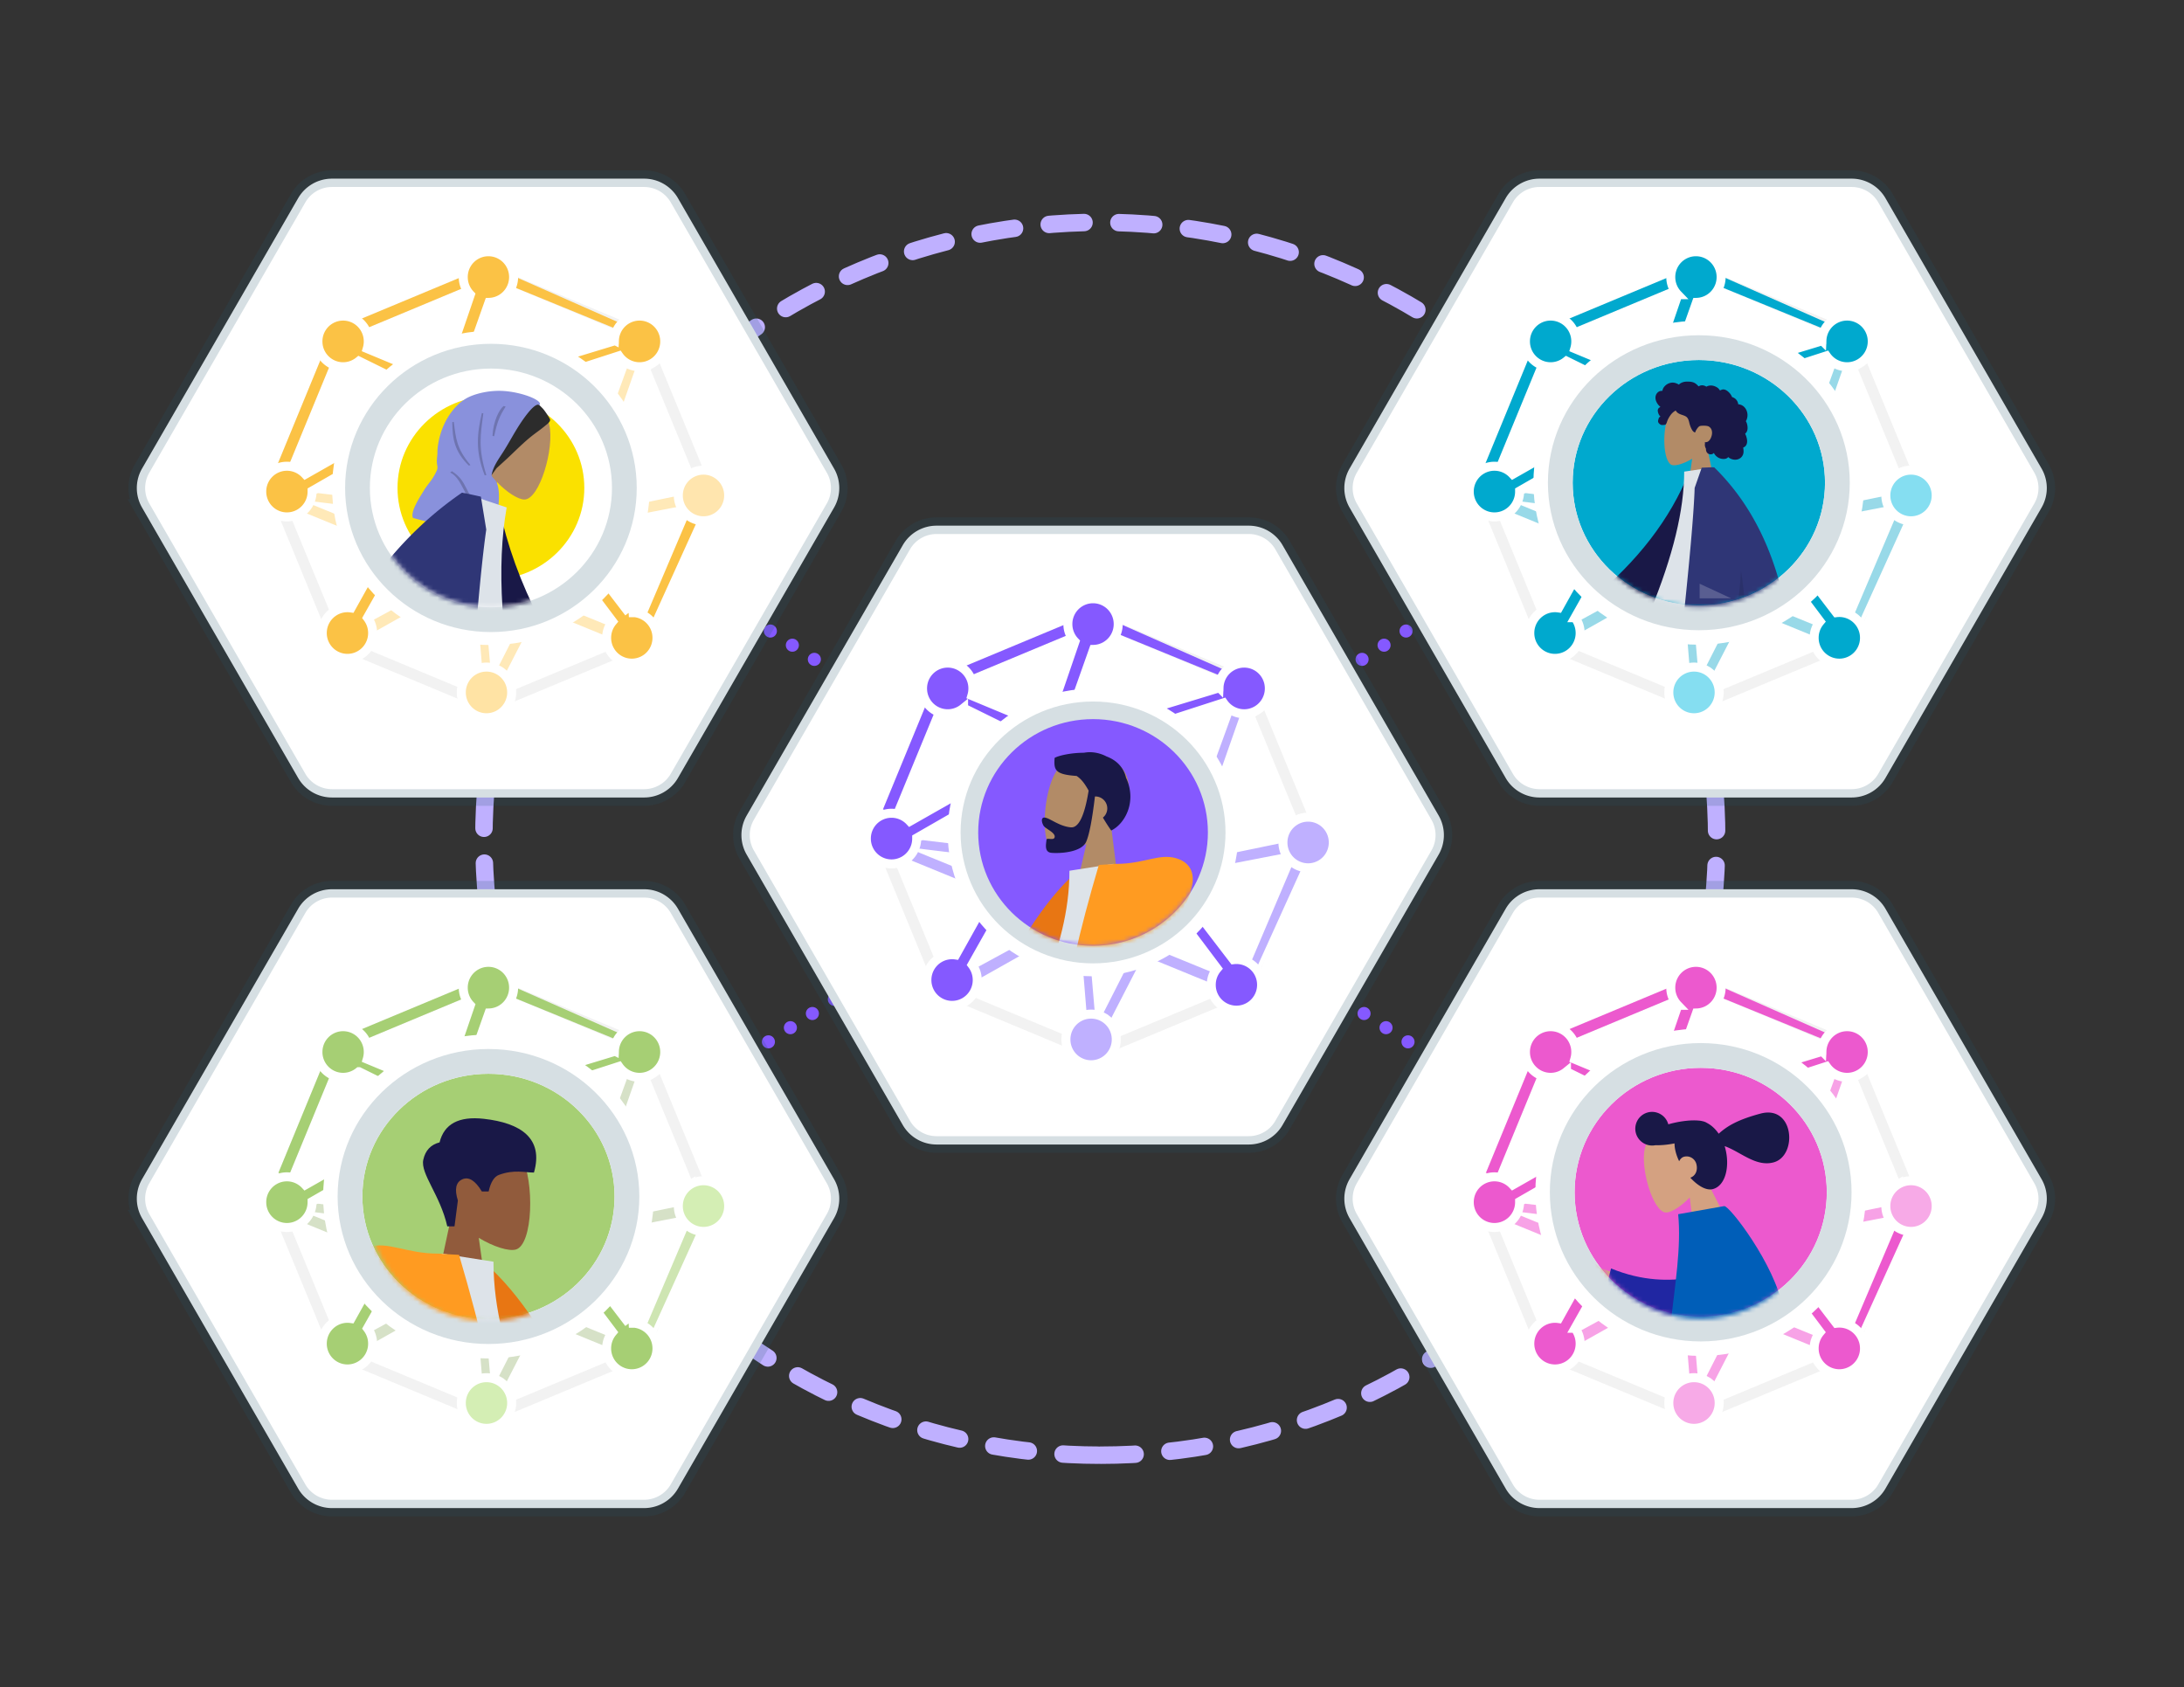 <svg xmlns="http://www.w3.org/2000/svg" xmlns:xlink="http://www.w3.org/1999/xlink" viewBox="0 0 501 387">
  <rect x="0" y="0" width="501" height="387" fill="#333333" stroke="none"/>
  <defs>
    <ellipse id="j0GSXFFHSa" cx="27.768" cy="27.382" rx="27.768" ry="27.382"/>
    <ellipse id="j0GSXFFHSc" cx="28.399" cy="27.61" rx="28.399" ry="27.61"/>
    <ellipse id="j0GSXFFHSe" cx="26.697" cy="26.345" rx="26.345" ry="25.994"/>
    <ellipse id="j0GSXFFHSf" cx="26.384" cy="25.994" rx="26.345" ry="25.994"/>
    <ellipse id="j0GSXFFHSh" cx="29.31" cy="28.925" rx="28.925" ry="28.539"/>
    <ellipse id="j0GSXFFHSi" cx="27.768" cy="27.382" rx="27.768" ry="27.382"/>
    <ellipse id="j0GSXFFHSk" cx="27.768" cy="26.996" rx="27.768" ry="26.996"/>
  </defs>
  <g fill="none" fill-rule="evenodd">
    <path d="M252.4 333.8c78.093 0 141.4-63.307 141.4-141.4S330.493 51 252.4 51 111 114.307 111 192.4s63.307 141.4 141.4 141.4z" stroke="#BFB0FF" stroke-width="4" stroke-linecap="round" stroke-linejoin="round" stroke-dasharray="8,8"/>
    <path stroke="#8559FF" stroke-width="3" stroke-linecap="round" stroke-linejoin="round" stroke-dasharray="0,6" d="M151.5 128.5l196.542 126.621m-.28-126.621L151.22 255.121"/>
    <path d="M432.52 208.458l35.807 62.02a8.956 8.956 0 010 8.956l-35.807 62.02a8.956 8.956 0 01-7.756 4.479h-71.615a8.956 8.956 0 01-7.756-4.478l-35.808-62.02a8.956 8.956 0 010-8.956l35.808-62.021a8.956 8.956 0 017.756-4.478h71.615c3.2 0 6.156 1.707 7.756 4.478z" stroke-opacity=".185" stroke="#235367" stroke-width="3.824" fill="#FFF"/>
    <path stroke="#FFF" stroke-width=".5" fill="#F7A2E6" d="M389.869 318.268l2.506.858 17.356-33.683 15.314-43.68-2.743.904-15.037 41.352z"/>
    <path stroke="#FFF" stroke-width=".5" fill="#F7A2E6" d="M358.006 307.447l46.148-25.122 33.336-6.889v3.108l-33.336 6.451-46.148 25.983z"/>
    <path stroke="#FFF" stroke-width=".5" fill="#F7A2E6" d="M342.816 275.013l61.338 7.312 33.336-6.889v3.108l-33.336 6.451-61.338-7.45z"/>
    <path stroke="#FFF" stroke-width=".5" fill="#F7A2E6" d="M384.941 260.037l5.235 61.226-2.19 2.67-5.234-63.896z"/>
    <path stroke="#FFF" stroke-width=".5" fill="#F7A2E6" d="M345.005 277.01l74.125 30.275-1.191 2.67-73.126-29.95z"/>
    <path d="M389.264 223.87l35.987 15.002 14.906 36.216-14.906 36.215-35.987 15.002-35.987-15.002-14.906-36.215 14.906-36.216 35.987-15.002zm0 2.684l-34.101 14.215-14.125 34.319 14.125 34.318 34.1 14.215 34.102-14.215 14.125-34.318-14.125-34.319-34.101-14.215z" fill="#D8D8D8" opacity=".321"/>
    <path d="M389.264 223.87l35.286 15.573-1.875.775-33.411-13.664-34.101 14.215-13.579 32.99-3.213 1.329 14.906-36.216 35.987-15.002z" fill="#EC59CE"/>
    <path stroke="#FFF" stroke-width=".998" fill="#EC59CE" d="M435.98 277.649l-12.269 28.856 1.645 2.802 14.8-32.654z"/>
    <path d="M441.266 271.62a5.802 5.802 0 012.887 5.017v.032c0 2.067-1.1 3.978-2.887 5.016a5.747 5.747 0 01-5.774 0 5.802 5.802 0 01-2.887-5.016v-.032c0-2.067 1.1-3.978 2.887-5.016a5.747 5.747 0 015.774 0zm-49.782 45.18a5.802 5.802 0 012.887 5.016v.031c0 2.067-1.1 3.978-2.887 5.017a5.747 5.747 0 01-5.774 0 5.802 5.802 0 01-2.887-5.017v-.031c0-2.067 1.1-3.978 2.887-5.017a5.747 5.747 0 015.774 0z" stroke="#FFF" stroke-width="2.067" fill="#F7AAE7"/>
    <path d="M391.929 221.522a5.802 5.802 0 012.887 5.016v.032c0 2.067-1.1 3.978-2.887 5.017-.853.495-1.8.753-2.752.776l-5.29 14.951c.842.226 1.659.562 2.43 1.007l.466.27c.71.41 1.336.92 1.868 1.504l29.288-8.905.003-.138a5.802 5.802 0 012.882-4.769 5.747 5.747 0 015.774 0 5.802 5.802 0 012.887 5.017v.031c0 2.067-1.1 3.978-2.887 5.017a5.747 5.747 0 01-5.774 0 5.797 5.797 0 01-1.857-1.717l-28.432 9.195c.19.953.205 1.952.021 2.947l-.376 2.043a8.796 8.796 0 01-1.032 2.801l12.867 16.796a5.747 5.747 0 015.026.365 5.802 5.802 0 012.887 5.016v.032a5.8 5.8 0 01-1.13 3.44l12.466 16.27a5.745 5.745 0 013.556.739 5.802 5.802 0 012.887 5.016v.032c0 2.067-1.1 3.978-2.887 5.016a5.747 5.747 0 01-5.774 0 5.802 5.802 0 01-2.887-5.016v-.032a5.8 5.8 0 011.356-3.728l-12.101-16.082a5.747 5.747 0 01-4.147-.639 5.802 5.802 0 01-2.887-5.016v-.032c0-.975.245-1.915.69-2.745l-12.501-16.616a8.798 8.798 0 01-2.128 1.092c-.4.14-.807.253-1.217.337l-21.925 38.824a5.8 5.8 0 011.18 3.506v.032c0 2.067-1.1 3.978-2.888 5.017a5.747 5.747 0 01-5.774 0 5.802 5.802 0 01-2.887-5.017v-.032c0-2.067 1.1-3.977 2.887-5.016a5.746 5.746 0 013.712-.718l20.629-36.987a9.241 9.241 0 01-2.528-1.423l-.407-.322a9.12 9.12 0 01-2.017-2.23l-24.617 14.143v.135a5.803 5.803 0 01-2.886 5.017 5.747 5.747 0 01-5.774 0 5.802 5.802 0 01-2.887-5.017v-.031c0-2.067 1.1-3.978 2.887-5.017a5.747 5.747 0 015.774 0c.502.292.95.653 1.335 1.067l24.796-14.092a9.12 9.12 0 01.065-2.692l.077-.445a9.063 9.063 0 01.67-2.18l-13.304-6.554a5.747 5.747 0 01-6.523.518 5.802 5.802 0 01-2.887-5.017v-.031c0-2.067 1.1-3.978 2.887-5.017a5.747 5.747 0 015.774 0 5.802 5.802 0 012.887 5.017v.031c0 .56-.081 1.11-.235 1.633l14.206 5.911a9.063 9.063 0 011.968-1.128 10.045 10.045 0 011.8-.56l5.674-16.59a5.802 5.802 0 01-1.625-4.027v-.032c0-2.067 1.1-3.977 2.887-5.016a5.747 5.747 0 015.774 0z" stroke="#FFF" stroke-width="2.067" fill="#EC59CE"/>
    <ellipse cx="27.768" cy="27.382" rx="27.768" ry="27.382" transform="translate(362.367 246.103)" fill="#000" fill-rule="nonzero"/>
    <g transform="translate(360.824 244.56)">
      <ellipse stroke="#FFF" stroke-width="9" fill="#EC59CE" cx="29.31" cy="28.925" rx="33.425" ry="33.039"/>
      <ellipse stroke="#D6DFE3" stroke-width="5.68" cx="29.31" cy="28.925" rx="31.765" ry="31.379"/>
    </g>
    <g transform="translate(362.367 247.703)">
      <mask id="j0GSXFFHSb" fill="#fff">
        <use xlink:href="#j0GSXFFHSa"/>
      </mask>
      <g fill-rule="nonzero" mask="url(#j0GSXFFHSb)">
        <path d="M14.952 15.702c-1.083 4.608 1.912 14.757 4.9 14.728 1.191-.011 3.377-1.35 5.403-3.454l1.357 11.131 8.954-2.4-6.93-13.536c1.178-2.477 1.68-5.261.743-7.98-2.7-7.83-13.344-3.097-14.427 1.511z" fill="#D4A181"/>
        <path d="M15.605 7.479a3.862 3.862 0 001.796 7.508c1.218.045 2.731-.087 4.363-.41.001.627.095 1.314.296 2.066.178.663.44 1.347.766 2.026.236-.507.629-.902 1.101-1.028 1.32-.354 2.53.485 2.838 1.638.392 1.462-.17 2.747-1.38 3.162 1.682 1.833 3.648 3.026 5.182 2.614 2.914-.78 3.943-5.23 2.82-9.418a8.999 8.999 0 00-.125-.434c3.649 1.287 7.142 4.818 11.22 3.725 5.55-1.487 4.756-13.266-2.997-11.188-5.273 1.413-7.661 2.876-9.592 4.611-.773-1.124-1.725-1.988-2.742-2.497-.257-.17-.62-.302-1.068-.395a4.266 4.266 0 00-.816-.118c-1.48-.135-3.529.04-5.733.548-.411.095-.812.198-1.201.308a3.862 3.862 0 00-4.728-2.718z" fill="#191847"/>
        <path d="M-10.813 54.908c-1.708-.049-6.258-2.33-6.844-1.6-.868 1.079.533 3.676 1.853 4.858 2.465 2.21 4.287 2.793 8.61 3.214 2.26.221 4.802 1.014 7.625 2.379l-.695-5.876-6.362-2.162c-1.36-2.952-2.607-4.338-3.742-4.158-.94-.25 1.263 3.393-.445 3.345zm7.645-15.018c1.398 1.701 2.792 3.554 2.352 4.232-.44.678-1.936.103-2.413 1.184-.318.721 2.173 1.332 7.473 1.833l11.142 7.09 3.954-6.092-14.479-4.9c-2.655-2.22-5.175-3.862-7.56-4.928-.7-.157-1.867-.12-.47 1.58z" fill="#D4A181"/>
        <path d="M25.486 45.393c-4.633.767-10.973.878-18.29-2.137l-1.568 6.216c5.333 3.703 12.368 6.277 17.921 5.136 4.376-.899 5.686-6.612 1.937-9.215z" fill="#2026A2"/>
        <path d="M22.6 30.821c.736 7.582-.742 16.341-1.712 24.909-4.694 2.09-13.182 2.098-25.464.025-1.821 6.433-2.401 10.893-1.74 13.38 10.829 3.429 19.734 4.238 26.762 3.155.507 4.191 1.709 8.054 4.044 11.365 4.8 6.806 24.036-3.673 31.149-3.532 1.841-14.735-7.485-18.947-9.068-27.889-1.734-9.791-12.26-23.478-13.417-23.274L22.6 30.821z" fill="#005EB8"/>
      </g>
    </g>
    <path d="M432.52 45.458l35.807 62.02a8.956 8.956 0 010 8.956l-35.807 62.02a8.956 8.956 0 01-7.756 4.479h-71.615a8.956 8.956 0 01-7.756-4.478l-35.808-62.02a8.956 8.956 0 010-8.956l35.808-62.021a8.956 8.956 0 017.756-4.478h71.615c3.2 0 6.156 1.707 7.756 4.478z" stroke-opacity=".185" stroke="#235367" stroke-width="3.824" fill="#FFF"/>
    <path stroke="#FFF" stroke-width=".5" fill="#98D9E8" d="M389.869 155.268l2.506.858 17.356-33.683 15.314-43.68-2.743.904-15.037 41.352z"/>
    <path stroke="#FFF" stroke-width=".5" fill="#98D9E8" d="M358.006 144.447l46.148-25.122 33.336-6.889v3.108l-33.336 6.451-46.148 25.983z"/>
    <path stroke="#FFF" stroke-width=".5" fill="#98D9E8" d="M342.816 112.013l61.338 7.312 33.336-6.889v3.108l-33.336 6.451-61.338-7.45z"/>
    <path stroke="#FFF" stroke-width=".5" fill="#98D9E8" d="M384.941 97.037l5.235 61.226-2.19 2.67-5.234-63.896z"/>
    <path stroke="#FFF" stroke-width=".5" fill="#98D9E8" d="M345.005 114.01l74.125 30.275-1.191 2.67-73.126-29.95z"/>
    <path d="M389.264 60.87l35.987 15.002 14.906 36.216-14.906 36.215-35.987 15.002-35.987-15.002-14.906-36.215 14.906-36.216 35.987-15.002zm0 2.684L355.163 77.77l-14.125 34.319 14.125 34.318 34.1 14.215 34.102-14.215 14.125-34.318-14.125-34.319-34.101-14.215z" fill="#D8D8D8" opacity=".321"/>
    <path d="M389.264 60.87l35.286 15.573-1.875.775-33.411-13.664-34.101 14.215-13.579 32.99-3.213 1.329 14.906-36.216 35.987-15.002z" fill="#00A9CE"/>
    <path stroke="#FFF" stroke-width=".998" fill="#98D9E8" d="M435.98 114.649l-12.269 28.856 1.645 2.802 14.8-32.654z"/>
    <path d="M441.266 108.62a5.802 5.802 0 012.887 5.017v.032c0 2.067-1.1 3.978-2.887 5.016a5.747 5.747 0 01-5.774 0 5.802 5.802 0 01-2.887-5.016v-.032c0-2.067 1.1-3.978 2.887-5.016a5.747 5.747 0 015.774 0zm-49.782 45.18a5.802 5.802 0 012.887 5.016v.031c0 2.067-1.1 3.978-2.887 5.017a5.747 5.747 0 01-5.774 0 5.802 5.802 0 01-2.887-5.017v-.031c0-2.067 1.1-3.978 2.887-5.017a5.747 5.747 0 015.774 0z" stroke="#FFF" stroke-width="2.067" fill="#85DEF1"/>
    <path d="M391.929 58.522a5.802 5.802 0 012.887 5.016v.032c0 2.067-1.1 3.978-2.887 5.017-.853.495-1.8.753-2.752.776l-5.29 14.951c.842.226 1.659.562 2.43 1.007l.466.27c.71.41 1.336.92 1.868 1.504l29.288-8.905.003-.138a5.802 5.802 0 012.882-4.769 5.747 5.747 0 015.774 0 5.802 5.802 0 012.887 5.017v.031c0 2.067-1.1 3.978-2.887 5.017a5.747 5.747 0 01-5.774 0 5.797 5.797 0 01-1.857-1.717l-28.432 9.195c.19.953.205 1.952.021 2.947l-.376 2.043a8.796 8.796 0 01-1.032 2.801l12.867 16.796a5.747 5.747 0 015.026.365 5.802 5.802 0 012.887 5.016v.032a5.8 5.8 0 01-1.13 3.44l12.466 16.27a5.745 5.745 0 013.556.739 5.802 5.802 0 012.887 5.016v.032c0 2.067-1.1 3.978-2.887 5.016a5.747 5.747 0 01-5.774 0 5.802 5.802 0 01-2.887-5.016v-.032a5.8 5.8 0 011.356-3.728l-12.101-16.082a5.747 5.747 0 01-4.147-.639 5.802 5.802 0 01-2.887-5.016v-.032c0-.975.245-1.915.69-2.745l-12.501-16.616a8.798 8.798 0 01-2.128 1.092c-.4.14-.807.253-1.217.337l-21.925 38.824a5.8 5.8 0 011.18 3.506v.032c0 2.067-1.1 3.978-2.888 5.017a5.747 5.747 0 01-5.774 0 5.802 5.802 0 01-2.887-5.017v-.032c0-2.067 1.1-3.977 2.887-5.016a5.746 5.746 0 013.712-.718l20.629-36.987a9.241 9.241 0 01-2.528-1.423l-.407-.322a9.12 9.12 0 01-2.017-2.23l-24.617 14.143v.135a5.803 5.803 0 01-2.886 5.017 5.747 5.747 0 01-5.774 0 5.802 5.802 0 01-2.887-5.017v-.031c0-2.067 1.1-3.978 2.887-5.017a5.747 5.747 0 015.774 0c.502.292.95.653 1.335 1.067L371.834 94.7a9.12 9.12 0 01.065-2.692l.077-.445a9.063 9.063 0 01.67-2.18l-13.304-6.554a5.747 5.747 0 01-6.523.518 5.802 5.802 0 01-2.887-5.017v-.03c0-2.067 1.1-3.978 2.887-5.017a5.747 5.747 0 015.774 0 5.802 5.802 0 012.887 5.017v.031c0 .56-.081 1.11-.235 1.633l14.206 5.911a9.063 9.063 0 011.968-1.128 10.045 10.045 0 011.8-.56l5.674-16.59a5.802 5.802 0 01-1.625-4.027v-.032c0-2.067 1.1-3.977 2.887-5.016a5.747 5.747 0 015.774 0z" stroke="#FFF" stroke-width="2.067" fill="#00A9CE"/>
    <ellipse cx="28.399" cy="27.61" rx="28.399" ry="27.61" transform="translate(361.308 83.124)" fill="#000" fill-rule="nonzero"/>
    <g transform="translate(360.584 82.4)">
      <ellipse stroke="#FFF" stroke-width="9" fill="#00A9CE" cx="29.122" cy="28.334" rx="33.442" ry="32.653"/>
      <ellipse stroke="#D6DFE3" stroke-width="5.68" cx="29.122" cy="28.334" rx="31.782" ry="30.993"/>
    </g>
    <g transform="translate(361.308 83.924)">
      <mask id="j0GSXFFHSd" fill="#fff">
        <use xlink:href="#j0GSXFFHSc"/>
      </mask>
      <g fill-rule="nonzero" mask="url(#j0GSXFFHSd)">
        <path d="M21.592 11.16c-1.677 3.122-1.477 11.04.69 11.598.864.223 2.706-.322 4.58-1.45l-1.176 8.31h6.946l-2.392-11.13c1.334-1.562 2.237-3.478 2.086-5.625-.435-6.184-9.057-4.824-10.734-1.702z" fill="#B28B67"/>
        <path d="M18.515 6.833c.144-.505.53-.937 1.052-1.065.127-.031.257-.044.387-.039.047.002.06.016.082-.017.016-.024.017-.083.023-.111.02-.089.047-.176.079-.26.109-.29.292-.547.513-.763a2.586 2.586 0 011.552-.733c.318-.028.633.024.934.127.155.053.306.12.453.193.044.022.187.13.232.124.049-.008.147-.13.187-.16.492-.377 1.1-.526 1.714-.521.692.005 1.359.04 1.936.461a3.871 3.871 0 01.518.459c.033.035.064.071.095.108.052.063.043.084.116.04.278-.169.6-.248.924-.208.193.024.38.082.558.158.06.025.2.129.265.13.064 0 .203-.095.269-.12a2.21 2.21 0 011.114-.102 2.87 2.87 0 011.094.429c.157.102.295.216.405.368.047.065.09.135.145.196.031.035.094.072.11.117-.01-.027.423-.193.464-.204a1.14 1.14 0 01.652.025c.4.131.745.426 1.028.73a2.915 2.915 0 01.523.78c.021.044.035.1.063.14.035.052.06.053.124.075.328.115.626.31.854.571.23.266.38.593.442.937.004.02.006.104.018.115.016.015.082.008.107.011a2.12 2.12 0 01.708.207c.56.277.96.796 1.156 1.379a2.793 2.793 0 01-.044 1.914 1.87 1.87 0 01-.142.28c-.034.055-.045.056-.023.113.025.064.07.126.099.188a2.7 2.7 0 01.204.64c.07.362.104.742.036 1.107a1.57 1.57 0 01-.172.485 1.393 1.393 0 01-.243.318c-.019.018-.043.034-.06.055-.038.05-.046.009-.026.082.028.102.091.203.13.303a4.703 4.703 0 01.269.961c.068.423.056.873-.144 1.261a1.262 1.262 0 01-.593.568c-.042.02-.097.029-.116.07-.02.044.01.132.017.181.062.43.093.882-.035 1.303a1.8 1.8 0 01-.715.958c-.654.44-1.536.416-2.223.063a2.334 2.334 0 01-.496-.34c-.38.511-1.164.495-1.72.35a2.47 2.47 0 01-1.57-1.296c-.438.533-1.358.36-1.661-.218a1.381 1.381 0 01-.14-.455c-.012-.083-.005-.166-.013-.249-.011-.104-.081-.206-.122-.308a1.699 1.699 0 01-.129-.614c-.001-.111.013-.22.024-.33.01-.099-.018-.191-.034-.29.178.03.394-.018.562-.07.164-.05.318-.183.434-.305.27-.282.434-.652.546-1.02.247-.807.146-1.777-.668-2.22-.379-.207-1.514-.206-1.966-.104-.474.108-1.013 1.154-1.04 1.252-.015.06-.007.136-.063.177-.123.089-.326-.066-.417-.142a1.641 1.641 0 01-.365-.485 5.993 5.993 0 01-.5-1.226c-.093-.327-.152-.664-.273-.983-.12-.317-.31-.6-.605-.78-.321-.195-.689-.297-1.041-.42-.35-.122-.693-.27-.963-.529a1.33 1.33 0 01-.166-.183c-.037-.053-.075-.154-.132-.188-.09-.052-.22.084-.298.133-.382.242-.701.58-.958.95-.256.367-.466.72-.636 1.13-.127.304-.206.694-.428.943-.1.111-.838.179-1.077.082-.239-.098-.507-.35-.587-.508a.788.788 0 01-.067-.517c.021-.104.063-.201.086-.304.02-.086.037-.167.08-.246a.608.608 0 01.378-.301 1.777 1.777 0 01-.41-.554 2.376 2.376 0 01-.211-.722.875.875 0 01.117-.563c.112-.175.31-.29.481-.398a3.125 3.125 0 01-.67-.728c-.357-.535-.579-1.21-.397-1.848z" fill="#191847"/>
        <path d="M18.74 65.744a4.63 4.63 0 00-4.631 4.63V96.95a4.63 4.63 0 004.63 4.63h33.284a4.63 4.63 0 004.63-4.63V70.375a4.63 4.63 0 00-4.63-4.63H18.74zm4.63 8.092h24.022c.64 0 1.158.519 1.158 1.158v17.337c0 .64-.519 1.158-1.158 1.158H23.37a1.158 1.158 0 01-1.157-1.158V74.994c0-.64.518-1.158 1.157-1.158z" fill="#C5CFD6"/>
        <path d="M-2.993 64.444c-1.47 3.8-4.035 16.286-7.118 35.145l3.524 1.027C-2.879 92.42-.197 85.283.88 81.518c1.843-6.447 3.245-12.12 3.6-14.238.844-5.052-6.502-5.347-7.473-2.836zM8.124 75.038c10.728 1.542 25.937 3.134 27.238 3.313 1.824.25 3.203-2.612 1.064-3.456-3.402-1.343-15.317-5.546-21.063-6.734a311.672 311.672 0 00-4.757-.946c-4.472-.853-6.79 7.204-2.482 7.823z" fill="#B28B67"/>
        <path d="M24.076 53.606c-17.804 4.53-26.902 7.434-27.294 8.71l-.012.042a1.974 1.974 0 00-.026.035c-3.528 4.845-5.641 28.502-6.335 30.274l6.761 1.007c2.587-9.577 10.861-16.249 10.641-27.72a3.69 3.69 0 00.05-.956l18.403-9.356v-2.036h-2.188z" fill="#005EB8"/>
        <path d="M23.098 53.606c-2.58.74-15.985 6.354-22.94 9.34-4.604 1.976-3.153 9.1-.546 10.954.014.113.06.19.145.225 14.023 5.804 25.117 2.759 28.823 3.732l1.714-5.4-5.558-1.904c1.684-.336 3.234-.637 4.56-.87 8.571-1.5 11.07-6.081 9.593-16.077H23.098z" fill="#0072C3"/>
        <path d="M35.261 74.027c.918.087 1.57.225 1.954.412.469.229 1.114.64 1.937 1.235l-7.156 14.671c-1.445-.232-2.017-.784-1.717-1.654.3-.87.543-1.597.727-2.18l.29-8.3a.29.29 0 01.307-.279l1.276.08c.725-.588 1.204-1.12 1.436-1.595.188-.386.292-.996.313-1.828a.579.579 0 01.633-.562zM-4.9 99.096c.325.863.486 1.509.486 1.937 0 .522-.087 1.282-.26 2.282h-16.324c-.424-1.4-.18-2.156.735-2.268a90.525 90.525 0 002.277-.303l7.588-3.377a.29.29 0 01.385.154l.487 1.181c.846.394 1.534.591 2.063.591.43 0 1.023-.173 1.78-.52a.579.579 0 01.784.323z" fill="#E4E4E4"/>
        <path d="M45.856 50.144l-6.048.023c3.734 12.038 5.75 18.426 6.048 19.162.67 1.658-.748 4.182-1.354 5.538 1.974.882 1.764-2.384 4.254-1.227 2.272 1.055 4.001 2.969 6.627 1.35.323-.198.676-.947-.178-1.532-2.13-1.458-5.198-4.01-5.613-4.85-.565-1.146-1.81-7.3-3.736-18.464zm-36.39-1.127l-8.199 7.987c-2.386 1.016-4.34 2.138-5.864 3.366-.342.413-.715 1.203.897.85 1.612-.354 3.324-.654 3.627-.13.303.523-.59 1.325-.03 2.01.373.457 1.628-.996 3.766-4.359l8.526-5.019-2.723-4.705z" fill="#B28B67"/>
        <path d="M28.668 24.801l-2.503-.428C21.857 35.12 14.335 44.887 3.598 53.67l8.113 9.842C22.446 51.005 29.063 38.102 28.668 24.8z" fill="#191847"/>
        <path d="M39.578 56.207H17.293c5.163-12.536 7.744-23.184 7.744-31.947l6.722-1c5.283 8.485 6.775 18.931 7.819 32.947z" fill="#DDE3E9"/>
        <path d="M31.46 23.26c-.525.018-1.325.05-2.4.098l-1.623 4.635c-.172 5.652-1.176 17.042-3.01 34.17h14.608a88.51 88.51 0 01-.19 3.581h10.862c-1.625-18.304-7.558-32.466-17.8-42.484l-.005.005-.003-.005h-.439z" fill="#2F3676"/>
        <path d="M34.947 62.276h4.084c.179-5.305-.142-10.388-.961-15.249-.416 7.374-1.457 12.457-3.123 15.25z" fill-opacity=".1" fill="#000"/>
        <path fill-opacity=".2" fill="#FFF" d="M35.783 53.317l-7.203-3.344v3.344z"/>
      </g>
    </g>
    <path d="M294.216 125.058l35.807 62.02a8.956 8.956 0 010 8.956l-35.807 62.02a8.956 8.956 0 01-7.756 4.479h-71.615a8.956 8.956 0 01-7.756-4.478l-35.808-62.02a8.956 8.956 0 010-8.956l35.808-62.021a8.956 8.956 0 017.756-4.478h71.615c3.2 0 6.156 1.707 7.756 4.478z" stroke-opacity=".185" stroke="#235367" stroke-width="3.824" fill="#FFF"/>
    <path stroke="#FFF" stroke-width=".5" fill="#BFB0FF" d="M251.565 234.868l2.506.858 17.356-33.683 15.314-43.68-2.743.904-15.037 41.352z"/>
    <path stroke="#FFF" stroke-width=".5" fill="#BFB0FF" d="M219.702 224.047l46.148-25.122 33.336-6.889v3.108l-33.336 6.451-46.148 25.983z"/>
    <path stroke="#FFF" stroke-width=".5" fill="#BFB0FF" d="M204.512 191.613l61.338 7.312 33.336-6.889v3.108l-33.336 6.451-61.338-7.45z"/>
    <path stroke="#FFF" stroke-width=".5" fill="#BFB0FF" d="M246.637 176.637l5.235 61.226-2.19 2.67-5.234-63.896z"/>
    <path stroke="#FFF" stroke-width=".5" fill="#BFB0FF" d="M206.701 193.61l74.125 30.275-1.191 2.67-73.126-29.95z"/>
    <path d="M250.96 140.47l35.987 15.002 14.906 36.216-14.906 36.215-35.987 15.002-35.987-15.002-14.906-36.215 14.906-36.216 35.987-15.002zm0 2.684l-34.101 14.215-14.125 34.319 14.125 34.318 34.1 14.215 34.102-14.215 14.125-34.318-14.125-34.319-34.101-14.215z" fill="#D8D8D8" opacity=".321"/>
    <path d="M250.96 140.47l35.286 15.573-1.875.775-33.411-13.664-34.101 14.215-13.579 32.99-3.213 1.329 14.906-36.216 35.987-15.002z" fill="#8559FF"/>
    <path stroke="#FFF" stroke-width=".998" fill="#BFB0FF" d="M297.675 194.249l-12.268 28.856 1.645 2.802 14.8-32.654z"/>
    <path d="M302.962 188.22a5.802 5.802 0 012.887 5.017v.032c0 2.067-1.1 3.978-2.887 5.016a5.747 5.747 0 01-5.774 0 5.802 5.802 0 01-2.887-5.016v-.032c0-2.067 1.1-3.978 2.887-5.016a5.747 5.747 0 015.774 0zM253.18 233.4a5.802 5.802 0 012.887 5.016v.031c0 2.067-1.1 3.978-2.887 5.017a5.747 5.747 0 01-5.774 0 5.802 5.802 0 01-2.887-5.017v-.031c0-2.067 1.1-3.978 2.887-5.017a5.747 5.747 0 015.774 0z" stroke="#FFF" stroke-width="2.067" fill="#BFB0FF"/>
    <path d="M253.625 138.122a5.802 5.802 0 012.887 5.016v.032c0 2.067-1.1 3.978-2.887 5.017-.853.495-1.8.753-2.752.776l-5.29 14.951c.842.226 1.659.562 2.43 1.007l.466.27c.71.41 1.336.92 1.868 1.504l29.288-8.905.003-.138a5.802 5.802 0 012.882-4.769 5.747 5.747 0 015.774 0 5.802 5.802 0 012.887 5.017v.031c0 2.067-1.1 3.978-2.887 5.017a5.747 5.747 0 01-5.774 0 5.797 5.797 0 01-1.857-1.717l-28.432 9.195c.19.953.205 1.952.021 2.947l-.376 2.043a8.796 8.796 0 01-1.032 2.801l12.867 16.796a5.747 5.747 0 015.026.365 5.802 5.802 0 012.887 5.016v.032a5.8 5.8 0 01-1.13 3.44l12.466 16.27a5.745 5.745 0 013.556.739 5.802 5.802 0 012.887 5.016v.032c0 2.067-1.1 3.978-2.887 5.016a5.747 5.747 0 01-5.774 0 5.802 5.802 0 01-2.887-5.016v-.032a5.8 5.8 0 011.356-3.728l-12.101-16.082a5.747 5.747 0 01-4.147-.639 5.802 5.802 0 01-2.887-5.016v-.032c0-.975.245-1.915.69-2.745l-12.501-16.616a8.798 8.798 0 01-2.128 1.092c-.4.14-.807.253-1.217.337l-21.925 38.824a5.8 5.8 0 011.18 3.506v.032c0 2.067-1.1 3.978-2.888 5.017a5.747 5.747 0 01-5.774 0 5.802 5.802 0 01-2.887-5.017v-.032c0-2.067 1.1-3.977 2.887-5.016a5.746 5.746 0 013.712-.718l20.629-36.987a9.241 9.241 0 01-2.528-1.423l-.407-.322a9.12 9.12 0 01-2.017-2.23l-24.617 14.143v.135a5.803 5.803 0 01-2.886 5.017 5.747 5.747 0 01-5.774 0 5.802 5.802 0 01-2.887-5.017v-.031c0-2.067 1.1-3.978 2.887-5.017a5.747 5.747 0 015.774 0c.502.292.95.653 1.335 1.067L233.53 174.3a9.12 9.12 0 01.065-2.692l.077-.445a9.063 9.063 0 01.67-2.18l-13.304-6.554a5.747 5.747 0 01-6.523.518 5.802 5.802 0 01-2.887-5.017v-.031c0-2.067 1.1-3.978 2.887-5.017a5.747 5.747 0 015.774 0 5.802 5.802 0 012.887 5.017v.031c0 .56-.081 1.11-.235 1.633l14.206 5.911a9.063 9.063 0 011.968-1.128 10.045 10.045 0 011.8-.56l5.674-16.59a5.802 5.802 0 01-1.625-4.027v-.032c0-2.067 1.1-3.977 2.887-5.016a5.747 5.747 0 015.774 0z" stroke="#FFF" stroke-width="2.067" fill="#8559FF"/>
    <ellipse cx="25.292" cy="24.94" rx="25.292" ry="24.94" transform="translate(225.449 166.009)" fill="#000" fill-rule="nonzero"/>
    <g transform="translate(224.044 164.604)">
      <use stroke="#FFF" stroke-width="14" fill="#BFB0FF" xlink:href="#j0GSXFFHSe"/>
      <use stroke="#D6DFE3" stroke-width="8.08" xlink:href="#j0GSXFFHSe"/>
    </g>
    <g transform="translate(224.356 164.955)">
      <mask id="j0GSXFFHSg" fill="#fff">
        <use xlink:href="#j0GSXFFHSf"/>
      </mask>
      <use fill="#8559FF" xlink:href="#j0GSXFFHSf"/>
      <g fill-rule="nonzero" mask="url(#j0GSXFFHSg)">
        <path d="M17.963 11.973c-3.064 4.674-3.84 17.142-.51 18.317 1.328.468 4.296-.135 7.396-1.65l-2.99 12.896 10.915.955-2.227-17.816c2.31-2.273 3.992-5.158 4.05-8.551.167-9.778-13.569-8.826-16.634-4.151z" fill="#B28B67"/>
        <path d="M24.299 7.716c-3.086-.005-5.902.688-6.726 1.174-.253 2.895.234 3.803 5.039 4.147 1.125.725 1.938 1.875 2.759 3.361-.926 5.774-2.286 8.583-4.079 8.426-2.689-.235-4.821-2.139-6.001-2.242-.86-.075-.762 1.016-.262 1.863.413.698 2.648 1.532 2.56 2.552-.09 1.019-1.83.072-1.884.676-.087 1-.57 2.852 1.168 3.004 1.76.154 6.859-.045 7.951-2.575.705-1.634 1.37-5.087 1.997-10.362a2.737 2.737 0 012.818 2.971 2.725 2.725 0 01-.993 1.878c.553.945 1.18 1.936 1.907 2.966 3.206-1.558 5.934-6.702 3.404-12.094-.603-2.586-2.35-4.092-4.496-4.908-1.717-.9-3.56-1.146-5.162-.837z" fill="#191847"/>
        <path fill="#997659" d="M34.133 79.346L21.9 139.003l-6.488 49.755-5.845 1.03 4.482-106.9z"/>
        <path d="M38.577 78.563c3.69 19.555 11.77 45.334 12.533 46.459.508.75 14.935 8.884 43.28 24.402l-3.267 5.01c-32.313-11.892-49.348-18.856-51.106-20.892-2.635-3.055-14.796-33.294-23.418-51.104l21.978-3.875z" fill="#B28B67"/>
        <path d="M94.67 147.879c1.435.238 2.444.526 3.03.864.711.411 1.682 1.13 2.91 2.156l-12.875 22.3c-2.247-.525-3.087-1.456-2.519-2.792a142.95 142.95 0 001.384-3.35l1.37-13.03a.457.457 0 01.515-.404l1.998.265c1.206-.845 2.017-1.629 2.434-2.351.34-.587.57-1.535.695-2.843a.913.913 0 011.058-.815zM17.42 186.16c.74 1.251 1.168 2.21 1.285 2.876.143.809.216 2.014.22 3.615l-25.36 4.471c-1.042-2.059-.868-3.3.52-3.724 1.39-.424 2.542-.788 3.456-1.094l10.862-7.324a.457.457 0 01.64.133l1.082 1.702c1.422.38 2.544.498 3.366.353.668-.118 1.543-.55 2.624-1.296a.913.913 0 011.305.288z" fill="#E4E4E4"/>
        <path fill="#69A1AC" d="M36.586 180.017l-28.32 1.889 3.836-98.675 24.89-4.389z"/>
        <path d="M87.419 143.499l-14.43 24.754c-22.89-17.55-36.49-29.236-40.803-35.059-4.313-5.823-10.228-22.615-17.745-50.375l28.02-4.941c5.765 24.572 8.991 37.393 9.678 38.462.688 1.07 12.448 10.123 35.28 27.159z" fill="#89C5CC"/>
        <path d="M53.81 75.603l-9.54.038c5.89 18.986 9.071 29.06 9.54 30.222 1.057 2.614-1.179 6.595-2.135 8.735 3.114 1.39 2.782-3.76 6.71-1.936 3.585 1.665 6.313 4.682 10.455 2.13.509-.313 1.067-1.494-.281-2.418-3.36-2.3-8.2-6.324-8.854-7.649-.892-1.807-2.857-11.514-5.894-29.122zm-55.915-.368l-14.563 10.677c-3.95 1.064-7.25 2.388-9.9 3.972-.626.569-1.382 1.722 1.214 1.523 2.596-.2 5.336-.292 5.694.592.358.884-1.213 1.941-.489 3.134.483.795 2.764-1.199 6.842-5.982l14.422-5.97-3.22-7.946z" fill="#B28B67"/>
        <path d="M26.697 35.633l-3.947-.676C8.102 47.59 2.086 71.86-15.87 84.717l4.322 5.348C19.6 86.215 27.32 56.611 26.697 35.633z" fill="#E87613"/>
        <path d="M43.907 85.166H8.976c-1.596 0-1.296-2.3-1.065-3.462C10.574 68.303 20.97 53.856 20.97 34.78l10.076-1.578c8.334 13.383 11.216 29.859 12.862 51.964z" fill="#DDE3E9"/>
        <path d="M31.804 33.202c-.34 0-.652.022-.936.064l-3.156.18C18.662 64.07 16.167 84.5 20.225 94.74h27.494c1.628 3.792 3.187 6.983 4.676 9.572h7.491c.705-22.76-4.715-42.079-16.26-57.954 1.463-.42 2.622-1.4 3.477-2.94 3.683-6.634 2.353-10.287-1.583-11.487-3.936-1.2-7.446 1.272-13.716 1.272z" fill="#FF9B21"/>
        <path d="M37.515 94.739H47.72c-1.9-4.424-3.896-9.666-5.987-15.727-.865 7.222-2.27 12.465-4.217 15.727z" fill-opacity=".1" fill="#000"/>
      </g>
    </g>
    <path d="M155.52 45.458l35.807 62.02a8.956 8.956 0 010 8.956l-35.807 62.02a8.956 8.956 0 01-7.756 4.479H76.149a8.956 8.956 0 01-7.756-4.478l-35.808-62.02a8.956 8.956 0 010-8.956l35.808-62.021a8.956 8.956 0 017.756-4.478h71.615c3.2 0 6.156 1.707 7.756 4.478z" stroke-opacity=".185" stroke="#235367" stroke-width="3.824" fill="#FFF"/>
    <path stroke="#FFF" stroke-width=".5" fill="#FFE9B8" d="M112.869 155.268l2.506.858 17.356-33.683 15.314-43.68-2.743.904-15.037 41.352z"/>
    <path stroke="#FFF" stroke-width=".5" fill="#FFE9B8" d="M81.006 144.447l46.148-25.122 33.336-6.889v3.108l-33.336 6.451-46.148 25.983z"/>
    <path stroke="#FFF" stroke-width=".5" fill="#FFE9B8" d="M65.816 112.013l61.338 7.312 33.336-6.889v3.108l-33.336 6.451-61.338-7.45z"/>
    <path stroke="#FFF" stroke-width=".5" fill="#FFE9B8" d="M107.941 97.037l5.235 61.226-2.19 2.67-5.234-63.896z"/>
    <path stroke="#FFF" stroke-width=".5" fill="#FFE9B8" d="M68.005 114.01l74.125 30.275-1.191 2.67-73.126-29.95z"/>
    <path d="M112.264 60.87l35.987 15.002 14.906 36.216-14.906 36.215-35.987 15.002-35.987-15.002-14.906-36.215 14.906-36.216 35.987-15.002zm0 2.684L78.163 77.77l-14.125 34.319 14.125 34.318 34.1 14.215 34.102-14.215 14.125-34.318-14.125-34.319-34.101-14.215z" fill="#D8D8D8" opacity=".321"/>
    <path d="M112.264 60.87l35.286 15.573-1.875.775-33.411-13.664L78.163 77.77l-13.579 32.99-3.213 1.329 14.906-36.216 35.987-15.002z" fill="#FBC245"/>
    <path stroke="#FFF" stroke-width=".998" fill="#FBC245" d="M158.98 114.649l-12.269 28.856 1.645 2.802 14.8-32.654z"/>
    <path d="M164.266 108.62a5.802 5.802 0 012.887 5.017v.032c0 2.067-1.1 3.978-2.887 5.016a5.747 5.747 0 01-5.774 0 5.802 5.802 0 01-2.887-5.016v-.032c0-2.067 1.1-3.978 2.887-5.016a5.747 5.747 0 015.774 0z" stroke="#FFF" stroke-width="2.067" fill="#FFE5AE"/>
    <path d="M114.484 153.8a5.802 5.802 0 012.887 5.016v.031c0 2.067-1.1 3.978-2.887 5.017a5.747 5.747 0 01-5.774 0 5.802 5.802 0 01-2.887-5.017v-.031c0-2.067 1.1-3.978 2.887-5.017a5.747 5.747 0 015.774 0z" stroke="#FFF" stroke-width="2.067" fill="#FFE3A4"/>
    <path d="M114.929 58.522a5.802 5.802 0 012.887 5.016v.032c0 2.067-1.1 3.978-2.887 5.017-.853.495-1.8.753-2.752.776l-5.29 14.951c.842.226 1.659.562 2.43 1.007l.466.27c.71.41 1.336.92 1.868 1.504l29.288-8.905.003-.138a5.802 5.802 0 012.882-4.769 5.747 5.747 0 015.774 0 5.802 5.802 0 012.887 5.017v.031c0 2.067-1.1 3.978-2.887 5.017a5.747 5.747 0 01-5.774 0 5.797 5.797 0 01-1.857-1.717l-28.432 9.195c.19.953.205 1.952.021 2.947l-.376 2.043a8.796 8.796 0 01-1.032 2.801l12.867 16.796a5.747 5.747 0 015.026.365 5.802 5.802 0 012.887 5.016v.032a5.8 5.8 0 01-1.13 3.44l12.466 16.27a5.745 5.745 0 013.556.739 5.802 5.802 0 012.887 5.016v.032c0 2.067-1.1 3.978-2.887 5.016a5.747 5.747 0 01-5.774 0 5.802 5.802 0 01-2.887-5.016v-.032a5.8 5.8 0 011.356-3.728l-12.101-16.082a5.747 5.747 0 01-4.147-.639 5.802 5.802 0 01-2.887-5.016v-.032c0-.975.245-1.915.69-2.745l-12.501-16.616a8.798 8.798 0 01-2.128 1.092c-.4.14-.807.253-1.217.337l-21.925 38.824a5.8 5.8 0 011.18 3.506v.032c0 2.067-1.1 3.978-2.888 5.017a5.747 5.747 0 01-5.774 0 5.802 5.802 0 01-2.887-5.017v-.032c0-2.067 1.1-3.977 2.887-5.016a5.746 5.746 0 013.712-.718l20.629-36.987a9.241 9.241 0 01-2.528-1.423l-.407-.322a9.12 9.12 0 01-2.017-2.23l-24.617 14.143v.135a5.803 5.803 0 01-2.886 5.017 5.747 5.747 0 01-5.774 0 5.802 5.802 0 01-2.887-5.017v-.031c0-2.067 1.1-3.978 2.887-5.017a5.747 5.747 0 015.774 0c.502.292.95.653 1.335 1.067L94.834 94.7a9.12 9.12 0 01.065-2.692l.077-.445a9.063 9.063 0 01.67-2.18L82.341 82.83a5.747 5.747 0 01-6.523.518 5.802 5.802 0 01-2.887-5.017V78.3c0-2.067 1.1-3.978 2.887-5.017a5.747 5.747 0 015.774 0A5.802 5.802 0 0184.48 78.3v.031c0 .56-.081 1.11-.235 1.633l14.206 5.911a9.063 9.063 0 011.968-1.128 10.045 10.045 0 011.8-.56l5.674-16.59a5.802 5.802 0 01-1.625-4.027v-.032c0-2.067 1.1-3.977 2.887-5.016a5.747 5.747 0 015.774 0z" stroke="#FFF" stroke-width="2.067" fill="#FBC245"/>
    <ellipse cx="27.768" cy="27.382" rx="27.768" ry="27.382" transform="translate(84.847 84.543)" fill="#000" fill-rule="nonzero"/>
    <g stroke="#FFF" transform="translate(83.304 83)">
      <use stroke-width="15" fill="#FAE100" xlink:href="#j0GSXFFHSh"/>
      <use stroke-width="1.68" xlink:href="#j0GSXFFHSh"/>
    </g>
    <g transform="translate(84.847 84.543)">
      <mask id="j0GSXFFHSj" fill="#fff">
        <use xlink:href="#j0GSXFFHSi"/>
      </mask>
      <ellipse stroke="#D6DFE3" stroke-width="5.68" cx="27.768" cy="27.382" rx="30.608" ry="30.222"/>
      <g fill-rule="nonzero" mask="url(#j0GSXFFHSj)">
        <path d="M41.146 12.856c1.26 5.375-2.234 17.216-5.715 17.184-1.388-.013-3.934-1.574-6.294-4.027L27.551 39l-10.433-2.796 8.081-15.795c-1.372-2.89-1.955-6.138-.862-9.309 3.148-9.137 15.55-3.618 16.809 1.757z" fill="#B28B67"/>
        <path d="M39.625 9.127c-.2-.207-.62-.642-.844-.82-.053-.042-.392-.454-.404-.453-.347.022-1.373.172-1.544.493l-.055.062c-.194.202-.379.413-.559.629-.395.473-.763.98-1.12 1.484a49.252 49.252 0 00-1.963 3.04c-.632 1.05-1.219 2.129-1.836 3.19-.888 1.525-1.89 2.977-2.775 4.504-.565.974-1.008 1.995-1.223 3.096l-.008.04-.003.016c-.032.17-.058.34-.079.514-.017.149-.035.298-.05.448.622-.701 1.17-1.51 1.726-2.269.054-.074.107-.15.16-.225.152-.144.306-.285.46-.426.976-.886 1.954-1.768 2.906-2.68 1.714-1.643 3.428-3.33 5.319-4.753.558-.42 1.124-.83 1.679-1.256a26.7 26.7 0 00.93-.749c.219-.183 1.114-.786.993-1.326-.062-.275-1.19-2.023-1.71-2.56z" fill="#2C2C2C"/>
        <path d="M38.846 8.367c.211.14.228-.374.049-.604-.832-1.069-4.742-2.424-8.405-2.632-2.453-.14-5.478.338-7.749 1.385-2.047.945-3.796 2.87-4.967 4.869-1.229 2.099-1.956 4.435-2.232 6.851-.06.531-.027 1.061-.07 1.585-.048.59-.14 1.146-.104 1.742.022.365.125.745.13 1.107.006.414-.156.752-.34 1.122a12.79 12.79 0 01-1.024 1.743c-.588.822-1.234 1.567-1.75 2.445-.685 1.17-3.24 4.887-2.477 6.291L30.13 39.69c-.137-1.527-1.227-3.573-1.137-5.144.052-.926.479-2.864.478-2.938.387-3.267-.1-5.007-.512-5.701-.411-.695-1.108-1.061-1.02-1.544.366-1.997 1.644-3.663 2.703-5.335 1.261-1.992 2.356-4.088 3.636-6.067.567-.877 3.47-5.323 4.568-4.594z" fill="#8991DC"/>
        <path d="M18.82 23.545c3.825 2.428 2.636 5.007 7.163 9.155l-.511.148c-4.097-3.137-4.08-7.506-7.058-9.013l.406-.29zm7.208-13.267c-.668 5.072-1.23 7.92.697 14.18l-.387.014c-2.21-5.593-1.738-9.548-.652-14.257l.342.063zm-6.78 1.948c.496 3.832.598 6.044 3.818 9.9l-.364.133c-3.341-3.29-3.774-6.264-3.792-9.97l.337-.063zm11.905-3.51c-1.412 2.218-1.922 3.467-2.645 6.82l-.374-.1c.138-3.31 1.548-6.083 2.549-6.845l.47.126z" fill-opacity=".2" fill="#000"/>
        <path d="M3.903 76.023c.812 11.086 53.09 43.726 53.395 44.642.136.407-5.288 13.273-16.272 38.598l4.57 1.778c16.847-26.822 24.838-41.661 23.973-44.52-1.24-4.09-14.76-17.551-40.562-40.38l-25.104-.118z" fill="#B28B67"/>
        <path d="M42.229 153.544l7.46 2.718c15.734-17.768 21.9-32.428 20.776-39.898-.75-4.98-14.224-18.418-40.422-40.314H3.368c.91 25.674 49.366 44.712 50.014 45.806.648 1.095-5.73 11.81-11.153 31.688z" fill="#2F3676"/>
        <path d="M39.343 158.395c-.933 1.092-1.513 1.951-1.742 2.579-.278.763-.556 1.923-.835 3.48l23.853 8.682c1.367-1.825 1.412-3.063.136-3.713a140.455 140.455 0 01-3.167-1.654l-9.286-8.982a.45.45 0 00-.646.02l-1.342 1.47c-1.446.128-2.556.051-3.329-.23-.628-.229-1.402-.798-2.324-1.708a.9.9 0 00-1.318.056z" fill="#E4E4E4"/>
        <path fill="#997659" d="M9.914 76.023l-23.288 55.963-22.89 47.312h5.4L28.22 76.023z"/>
        <path d="M-36.587 177.114c-.503 1.345-.755 2.352-.755 3.02 0 .812.135 1.997.406 3.556h25.384c.66-2.183.279-3.362-1.142-3.536a140.455 140.455 0 01-3.542-.471l-11.798-5.265a.45.45 0 00-.6.24l-.758 1.841c-1.316.615-2.385.922-3.208.922-.668 0-1.59-.27-2.767-.81a.9.9 0 00-1.22.503z" fill="#E4E4E4"/>
        <path d="M-34.197 169.47l12 2.252c9.278-13.654 48.107-69.638 52.364-95.7H3.453c-14.217 18.84-28.806 79.568-37.65 93.447z" fill="#5C63AB"/>
        <path d="M-7.504 65.964l9.256 1.67c-8.977 17.47-13.794 26.732-14.449 27.782-1.474 2.363.013 6.62.574 8.866-3.262.821-2.055-4.136-6.182-3.033-3.766 1.007-6.931 3.477-10.515.285-.44-.393-.78-1.638.688-2.306 3.656-1.663 9.046-4.752 9.908-5.929 1.176-1.606 4.75-10.717 10.72-27.335zm56.034 8.098l10.394 14.474c3.378 2.204 6.067 4.454 8.068 6.75.413.726.77 2.04-1.602 1.062-2.373-.978-4.914-1.9-5.52-1.179-.605.722.545 2.194-.498 3.095-.695.6-2.225-1.969-4.588-7.708L43.086 80.549l5.444-6.487z" fill="#B28B67"/>
        <path d="M25.677 31.703l3.949.018c3.69 17.663 12.566 34.686 26.63 51.069L41.168 95.708C28.113 73.61 21.472 52.014 25.678 31.703z" fill="#191847"/>
        <path d="M.47 76.967l34.127 6.018c-4.513-20.637-5.584-37.681-3.213-51.132l-10.024-3.35C10.973 40.1 5.86 55.734.47 76.967z" fill="#DDE3E9"/>
        <path d="M21.819 28.584c.799.17 2.015.435 3.647.797l1.233 7.555c-1.266 8.722-2.813 26.477-4.638 53.264L-.311 86.256a138.29 138.29 0 00-.68 5.55l-16.634-2.934c7.443-27.66 20.363-47.796 38.76-60.409l.006.009.006-.007.672.119z" fill="#2F3676"/>
        <path d="M5.918 87.534l-6.254-1.103C.826 78.24 2.692 70.524 5.263 63.284c-1.359 11.43-1.14 19.514.655 24.25z" fill-opacity=".1" fill="#000"/>
        <path fill-opacity=".2" fill="#FFF" d="M7.063 73.555l11.936-3.188-.905 5.134z"/>
      </g>
    </g>
    <path d="M155.52 208.458l35.807 62.02a8.956 8.956 0 010 8.956l-35.807 62.02a8.956 8.956 0 01-7.756 4.479H76.149a8.956 8.956 0 01-7.756-4.478l-35.808-62.02a8.956 8.956 0 010-8.956l35.808-62.021a8.956 8.956 0 017.756-4.478h71.615c3.2 0 6.156 1.707 7.756 4.478z" stroke-opacity=".185" stroke="#235367" stroke-width="3.824" fill="#FFF"/>
    <path stroke="#FFF" stroke-width=".5" fill="#D6E1C7" d="M112.869 318.268l2.506.858 17.356-33.683 15.314-43.68-2.743.904-15.037 41.352z"/>
    <path stroke="#FFF" stroke-width=".5" fill="#D6E1C7" d="M81.006 307.447l46.148-25.122 33.336-6.889v3.108l-33.336 6.451-46.148 25.983z"/>
    <path stroke="#FFF" stroke-width=".5" fill="#D6E1C7" d="M65.816 275.013l61.338 7.312 33.336-6.889v3.108l-33.336 6.451-61.338-7.45z"/>
    <path stroke="#FFF" stroke-width=".5" fill="#D6E1C7" d="M107.941 260.037l5.235 61.226-2.19 2.67-5.234-63.896z"/>
    <path stroke="#FFF" stroke-width=".5" fill="#D6E1C7" d="M68.005 277.01l74.125 30.275-1.191 2.67-73.126-29.95z"/>
    <path d="M112.264 223.87l35.987 15.002 14.906 36.216-14.906 36.215-35.987 15.002-35.987-15.002-14.906-36.215 14.906-36.216 35.987-15.002zm0 2.684L78.163 240.77l-14.125 34.319 14.125 34.318 34.1 14.215 34.102-14.215 14.125-34.318-14.125-34.319-34.101-14.215z" fill="#D8D8D8" opacity=".321"/>
    <path d="M112.264 223.87l35.286 15.573-1.875.775-33.411-13.664-34.101 14.215-13.579 32.99-3.213 1.329 14.906-36.216 35.987-15.002z" fill="#A6CF74"/>
    <path stroke="#FFF" stroke-width=".998" fill="#CEE5B2" d="M158.98 277.649l-12.269 28.856 1.645 2.802 14.8-32.654z"/>
    <path d="M164.266 271.62a5.802 5.802 0 012.887 5.017v.032c0 2.067-1.1 3.978-2.887 5.016a5.747 5.747 0 01-5.774 0 5.802 5.802 0 01-2.887-5.016v-.032c0-2.067 1.1-3.978 2.887-5.016a5.747 5.747 0 015.774 0zm-49.782 45.18a5.802 5.802 0 012.887 5.016v.031c0 2.067-1.1 3.978-2.887 5.017a5.747 5.747 0 01-5.774 0 5.802 5.802 0 01-2.887-5.017v-.031c0-2.067 1.1-3.978 2.887-5.017a5.747 5.747 0 015.774 0z" stroke="#FFF" stroke-width="2.067" fill="#D4EEB4"/>
    <path d="M114.929 221.522a5.802 5.802 0 012.887 5.016v.032c0 2.067-1.1 3.978-2.887 5.017-.853.495-1.8.753-2.752.776l-5.29 14.951c.842.226 1.659.562 2.43 1.007l.466.27c.71.41 1.336.92 1.868 1.504l29.288-8.905.003-.138a5.802 5.802 0 012.882-4.769 5.747 5.747 0 015.774 0 5.802 5.802 0 012.887 5.017v.031c0 2.067-1.1 3.978-2.887 5.017a5.747 5.747 0 01-5.774 0 5.797 5.797 0 01-1.857-1.717l-28.432 9.195c.19.953.205 1.952.021 2.947l-.376 2.043a8.796 8.796 0 01-1.032 2.801l12.867 16.796a5.747 5.747 0 015.026.365 5.802 5.802 0 012.887 5.016v.032a5.8 5.8 0 01-1.13 3.44l12.466 16.27a5.745 5.745 0 013.556.739 5.802 5.802 0 012.887 5.016v.032c0 2.067-1.1 3.978-2.887 5.016a5.747 5.747 0 01-5.774 0 5.802 5.802 0 01-2.887-5.016v-.032a5.8 5.8 0 011.356-3.728l-12.101-16.082a5.747 5.747 0 01-4.147-.639 5.802 5.802 0 01-2.887-5.016v-.032c0-.975.245-1.915.69-2.745l-12.501-16.616a8.798 8.798 0 01-2.128 1.092c-.4.14-.807.253-1.217.337l-21.925 38.824a5.8 5.8 0 011.18 3.506v.032c0 2.067-1.1 3.978-2.888 5.017a5.747 5.747 0 01-5.774 0 5.802 5.802 0 01-2.887-5.017v-.032c0-2.067 1.1-3.977 2.887-5.016a5.746 5.746 0 013.712-.718l20.629-36.987a9.241 9.241 0 01-2.528-1.423l-.407-.322a9.12 9.12 0 01-2.017-2.23l-24.617 14.143v.135a5.803 5.803 0 01-2.886 5.017 5.747 5.747 0 01-5.774 0 5.802 5.802 0 01-2.887-5.017v-.031c0-2.067 1.1-3.978 2.887-5.017a5.747 5.747 0 015.774 0c.502.292.95.653 1.335 1.067L94.834 257.7a9.12 9.12 0 01.065-2.692l.077-.445a9.063 9.063 0 01.67-2.18l-13.304-6.554a5.747 5.747 0 01-6.523.518 5.802 5.802 0 01-2.887-5.017v-.031c0-2.067 1.1-3.978 2.887-5.017a5.747 5.747 0 015.774 0 5.802 5.802 0 012.887 5.017v.031c0 .56-.081 1.11-.235 1.633l14.206 5.911a9.063 9.063 0 011.968-1.128 10.045 10.045 0 011.8-.56l5.674-16.59a5.802 5.802 0 01-1.625-4.027v-.032c0-2.067 1.1-3.977 2.887-5.016a5.747 5.747 0 015.774 0z" stroke="#FFF" stroke-width="2.067" fill="#A6CF74"/>
    <ellipse cx="27.768" cy="26.996" rx="27.768" ry="26.996" transform="translate(84.287 249.063)" fill="#000" fill-rule="nonzero"/>
    <g transform="translate(82.744 245.92)">
      <ellipse stroke="#FFF" stroke-width="9" fill="#A6CF74" cx="29.31" cy="28.539" rx="33.425" ry="32.653"/>
      <ellipse stroke="#D6DFE3" stroke-width="5.68" cx="29.31" cy="28.539" rx="31.765" ry="30.993"/>
    </g>
    <g transform="translate(84.287 249.063)">
      <mask id="j0GSXFFHSl" fill="#fff">
        <use xlink:href="#j0GSXFFHSk"/>
      </mask>
      <g fill-rule="nonzero" mask="url(#j0GSXFFHSl)">
        <path d="M35.28 16.086c3.099 5.782 2.73 20.45-1.275 21.483-1.597.412-5-.598-8.463-2.687l2.174 15.394H14.881l4.42-20.616c-2.465-2.895-4.133-6.444-3.855-10.42.803-11.457 16.735-8.936 19.834-3.154z" fill="#915B3C"/>
        <path d="M18.314 32.239c-1.611-7.174-6.2-12.064-5.5-15.271.468-2.138 1.713-3.467 3.737-3.988 1.046-4.238 4.421-6.04 10.125-5.408 8.556.95 13.778 4.506 11.523 12.333-2.073 0-4.575-.75-8.036.535-1.098.408-1.883 1.673-2.356 3.796h-1.564c-1.518-2.519-3.014-3.444-4.49-2.777-1.475.668-1.81 2.29-1.005 4.865l-.77 5.915h-1.664z" fill="#191847"/>
        <path d="M40.555 117.193a8.552 8.552 0 018.552 8.552v49.277a8.552 8.552 0 01-8.552 8.552h-61.508a8.552 8.552 0 01-8.553-8.552v-49.277a8.552 8.552 0 018.553-8.552h61.508zm-8.56 14.99h-44.389c-1.18 0-2.138.956-2.138 2.137v32.127c0 1.18.958 2.138 2.138 2.138h44.39c1.18 0 2.138-.957 2.138-2.138V134.32a2.14 2.14 0 00-2.139-2.138z" fill="#C5CFD6"/>
        <path d="M102.136 180.898c-10.544-12.889-17.678-22.444-21.402-28.666-6.378-10.652-11.597-20.131-13.244-23.752-3.928-8.635 9.042-12.678 11.978-8.65 4.443 6.095 13.931 25.277 28.465 57.544l-5.797 3.524z" fill="#B28B67"/>
        <path d="M80.53 177.15l-19.623-49.445c-4.196-9.014 16.071-14.938 19.155-10.744 7.003 9.524 23.646 47.092 25.732 49.93L80.53 177.15z" fill="#2F3676"/>
        <path d="M28.251 167.24c3.827-5.582 17.746-24.36 25.325-32.13a576.36 576.36 0 016.314-6.372c5.975-5.936 17.862 4.03 11.898 9.437-14.851 13.466-36.52 31.645-38.33 33.266-2.538 2.272-7.612-.694-5.207-4.202z" fill="#915B3C"/>
        <path d="M53.847 130.175c-16.31-2.66-27.234-4.479-32.773-5.457C5.286 121.932.682 113.427 3.404 94.87h29.09c3.85 1.113 19.935 7.996 48.255 20.648 5.096 2.532 4.147 9.998 3.215 12.457-.038.1-8.628 14.835-25.77 44.203l-23.796-15.175 19.493-25.04c.515-1.038.5-1.634-.044-1.788z" fill="#5C63AB"/>
        <path d="M-9.554 88.295l11.176.044c-6.9 22.299-10.626 34.13-11.176 35.495-1.237 3.07 1.381 7.745 2.501 10.258-3.647 1.633-3.259-4.417-7.86-2.274-4.199 1.956-7.394 5.5-12.245 2.502-.597-.368-1.25-1.755.329-2.84 3.935-2.7 9.605-7.427 10.371-8.983 1.045-2.122 3.346-13.522 6.904-34.202zm65.497-.433L73 100.402c4.627 1.25 8.492 2.805 11.596 4.665.734.668 1.62 2.023-1.421 1.789-3.041-.234-6.25-.344-6.67.695-.42 1.038 1.42 2.28.573 3.68-.566.935-3.237-1.407-8.015-7.025l-16.892-7.012 3.77-9.332z" fill="#915B3C"/>
        <path d="M22.205 41.353l4.625-.794c17.157 14.837 24.204 43.34 45.235 58.44l-5.062 6.281c-36.485-4.522-45.528-39.29-44.798-63.927z" fill="#E87613"/>
        <path d="M2.047 99.527h40.917c1.87 0 1.517-2.703 1.247-4.067-3.12-15.739-15.296-32.705-15.296-55.109l-11.803-1.853C7.35 54.215 3.974 73.565 2.047 99.527z" fill="#DDE3E9"/>
        <path d="M16.224 38.498c.397 0 .762.025 1.093.075l3.7.212c10.6 35.964 13.523 59.958 8.77 71.984H-2.418c-1.908 4.454-3.734 8.201-5.478 11.242h-8.775c-.826-26.732 5.523-49.42 19.047-68.065-1.714-.492-3.072-1.642-4.073-3.45C-6.01 42.704-4.453 38.414.157 37.004c4.61-1.41 8.722 1.494 16.067 1.494z" fill="#FF9B21"/>
        <path d="M9.534 110.769H-2.418c2.226-5.195 4.563-11.352 7.013-18.471 1.013 8.483 2.659 14.64 4.939 18.47z" fill-opacity=".1" fill="#000"/>
      </g>
    </g>
  </g>
</svg>
